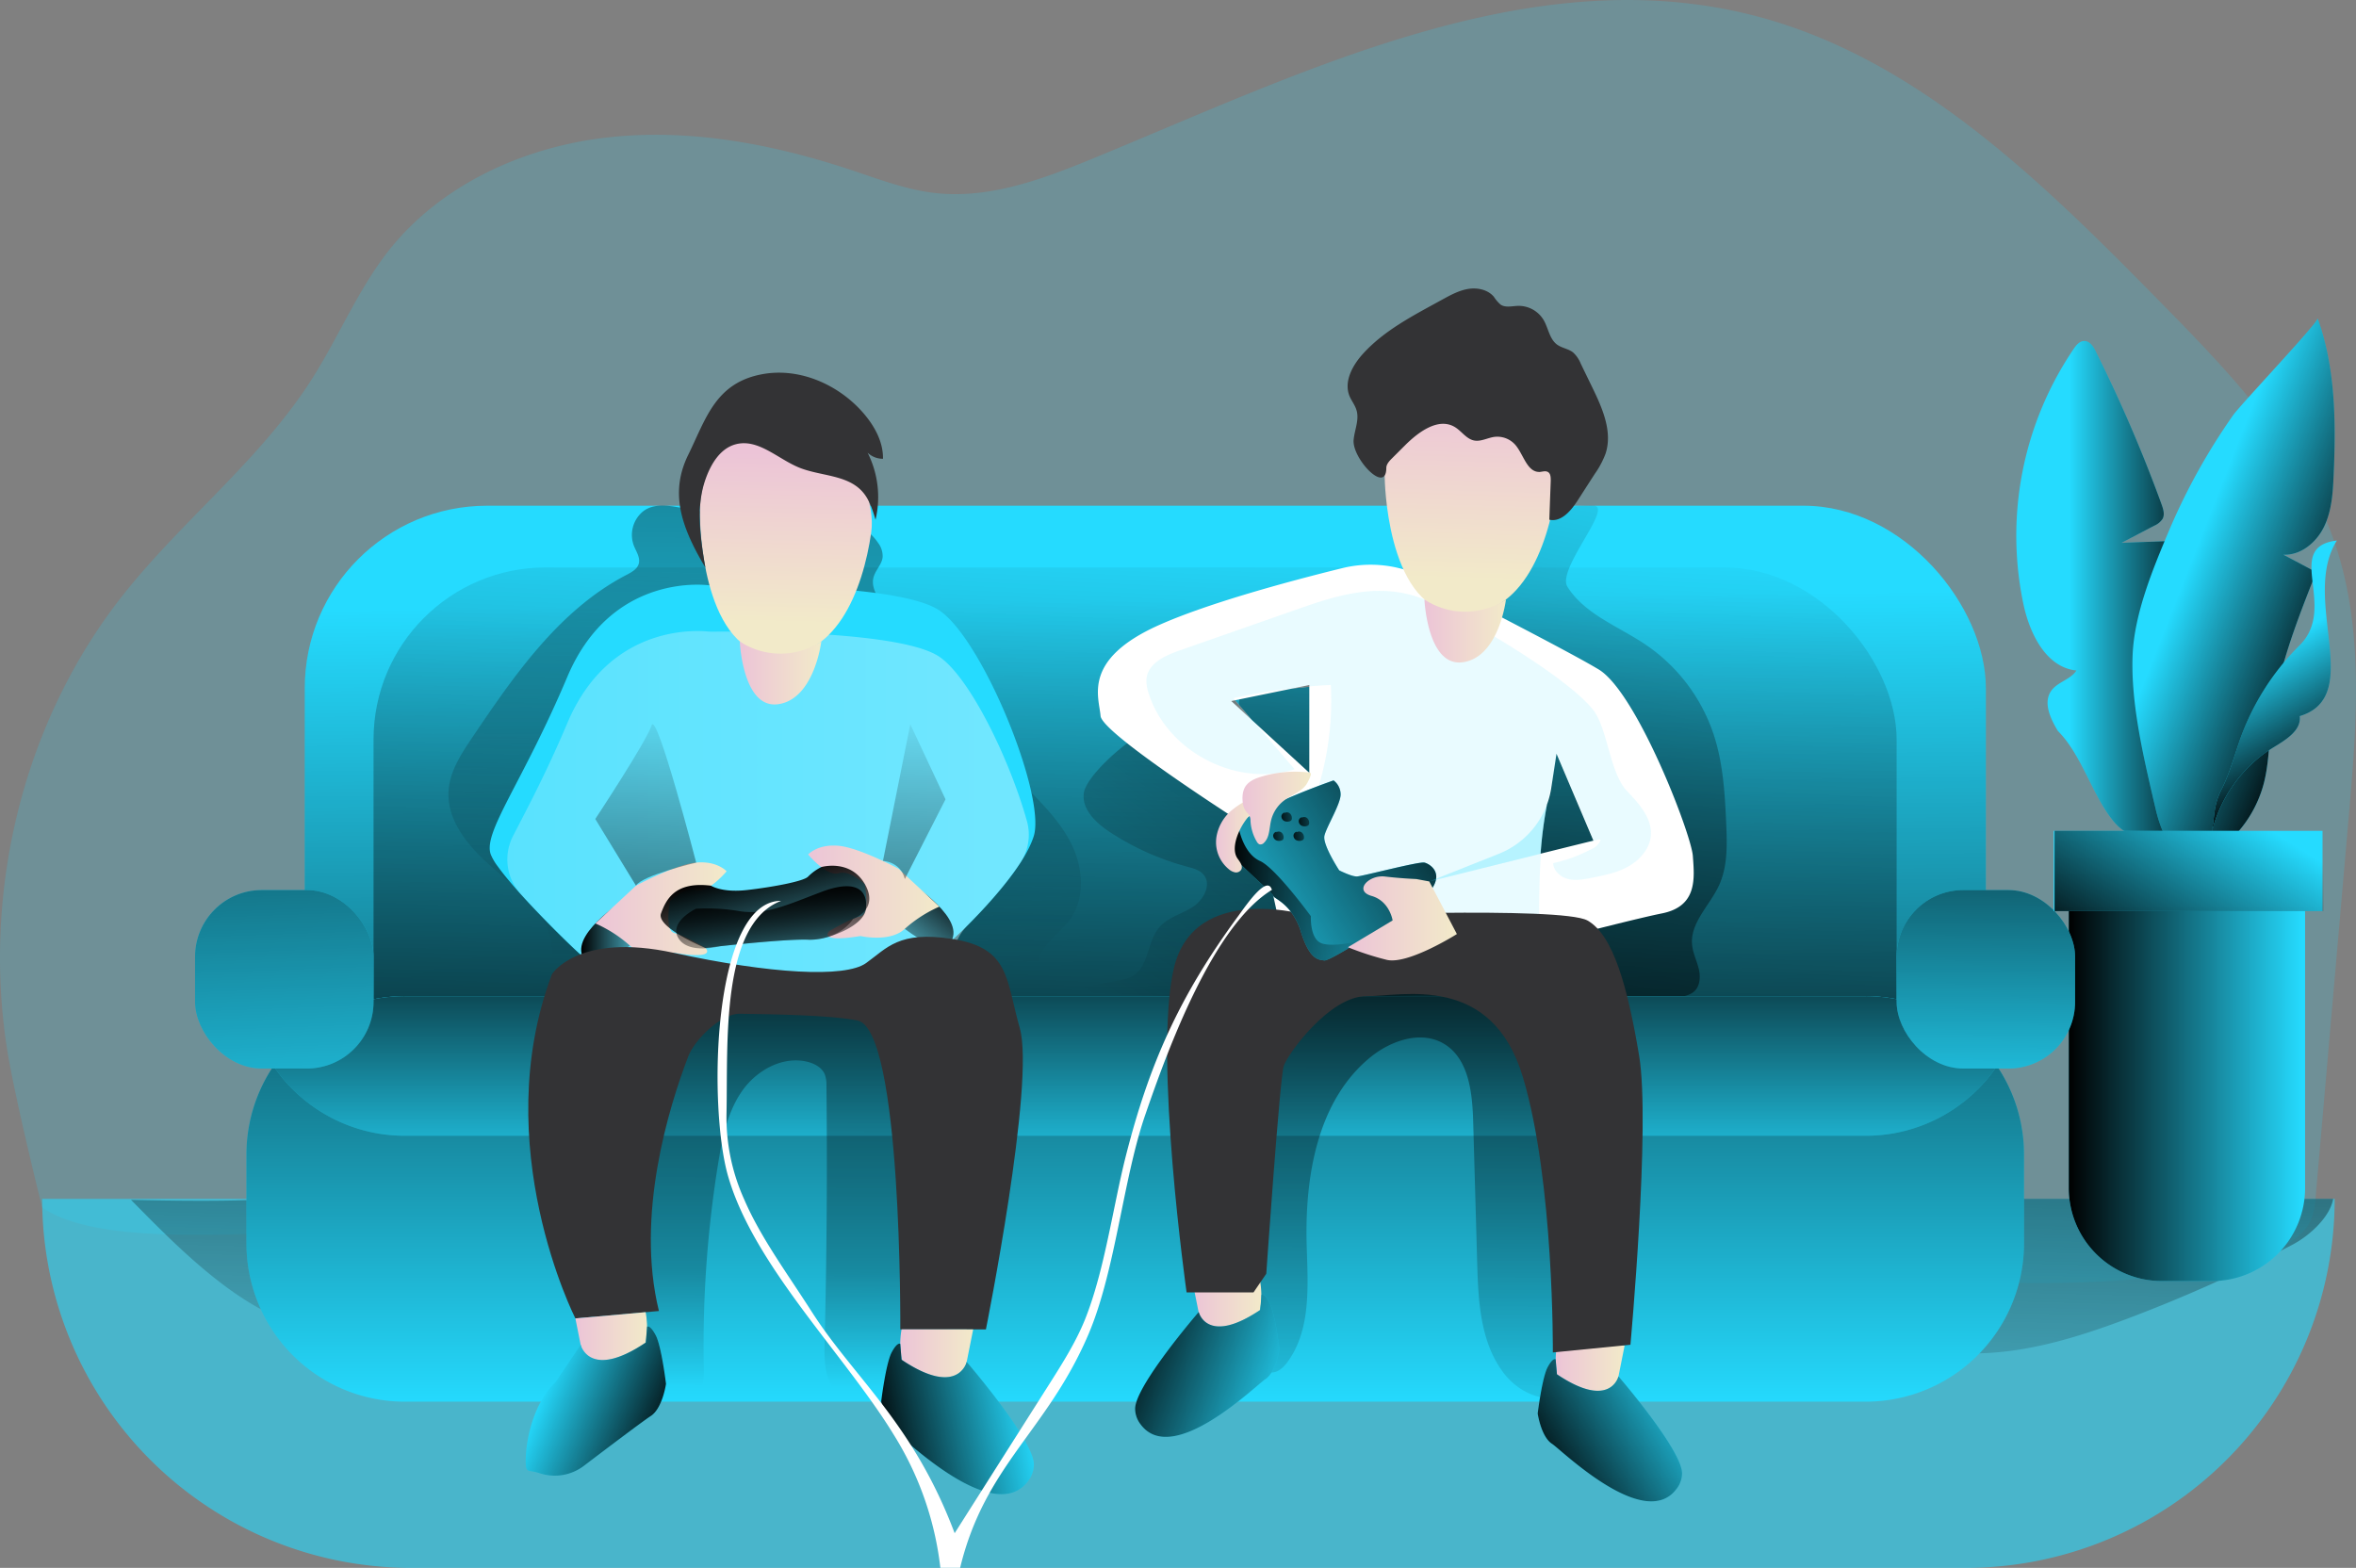 <svg id="Layer_1" data-name="Layer 1" xmlns="http://www.w3.org/2000/svg" xmlns:xlink="http://www.w3.org/1999/xlink" width="810.09" height="539.16" viewBox="0 0 810.09 539.16">
  <rect x="0" y="0" width="810.09" height="539.16" fill="#808080" stroke="none"/>
  <defs>
    <linearGradient id="linear-gradient" x1="428.16" y1="303.14" x2="421.4" y2="44.11" gradientTransform="matrix(1, 0, 0, -1, 0, 542)" gradientUnits="userSpaceOnUse">
      <stop offset="0"/>
      <stop offset="0.99" stop-opacity="0"/>
    </linearGradient>
    <linearGradient id="linear-gradient-2" x1="759.55" y1="460.62" x2="712.97" y2="460.62" gradientTransform="translate(-1.96 -258.12)" xlink:href="#linear-gradient"/>
    <linearGradient id="linear-gradient-3" x1="809.61" y1="473.09" x2="754.59" y2="451.56" gradientTransform="translate(-1.96 -258.12)" xlink:href="#linear-gradient"/>
    <linearGradient id="linear-gradient-4" x1="800.99" y1="522.81" x2="777.55" y2="484.05" gradientTransform="translate(-1.96 -258.12)" xlink:href="#linear-gradient"/>
    <linearGradient id="linear-gradient-5" x1="711.3" y1="600.55" x2="792.59" y2="600.55" gradientTransform="translate(0 -226)" xlink:href="#linear-gradient"/>
    <linearGradient id="linear-gradient-6" x1="396.26" y1="750.17" x2="392.47" y2="429.18" gradientTransform="translate(0 -226)" xlink:href="#linear-gradient"/>
    <linearGradient id="linear-gradient-7" x1="380.41" y1="786.59" x2="397.43" y2="398.49" gradientTransform="translate(0 -226)" xlink:href="#linear-gradient"/>
    <linearGradient id="linear-gradient-8" x1="563.25" y1="436.76" x2="396.01" y2="181.66" gradientTransform="matrix(1, 0, 0, -1, 0, 542)" gradientUnits="userSpaceOnUse">
      <stop offset="0"/>
      <stop offset="0.49" stop-opacity="0.51"/>
      <stop offset="0.99" stop-opacity="0"/>
    </linearGradient>
    <linearGradient id="linear-gradient-9" x1="268.96" y1="646.42" x2="262.2" y2="206.06" xlink:href="#linear-gradient"/>
    <linearGradient id="linear-gradient-10" x1="454.11" y1="-9.34" x2="536.89" y2="412.15" xlink:href="#linear-gradient"/>
    <linearGradient id="linear-gradient-11" x1="176.41" y1="540.98" x2="355.7" y2="540.98" gradientTransform="translate(-1.96 -258.12)" gradientUnits="userSpaceOnUse">
      <stop offset="0" stop-color="#97eafd"/>
      <stop offset="0" stop-color="#a8eefd"/>
      <stop offset="1" stop-color="#e7faff"/>
    </linearGradient>
    <linearGradient id="linear-gradient-12" x1="392.3" y1="488.07" x2="392.3" y2="744.48" gradientTransform="translate(-1.96 -258.12)" xlink:href="#linear-gradient"/>
    <linearGradient id="linear-gradient-13" x1="392.3" y1="564.92" x2="392.3" y2="671.08" gradientTransform="translate(-1.96 -258.12)" xlink:href="#linear-gradient"/>
    <linearGradient id="linear-gradient-14" x1="489.04" y1="399.38" x2="487.35" y2="26.87" xlink:href="#linear-gradient-8"/>
    <linearGradient id="linear-gradient-15" x1="266.68" y1="370.82" x2="264.34" y2="62.21" gradientTransform="matrix(1, 0, 0, -1, 0, 542)" gradientUnits="userSpaceOnUse">
      <stop offset="0"/>
      <stop offset="0.12" stop-opacity="0.51"/>
      <stop offset="0.86" stop-opacity="0.23"/>
      <stop offset="0.99" stop-opacity="0"/>
    </linearGradient>
    <linearGradient id="linear-gradient-16" x1="91.85" y1="400.8" x2="100.69" y2="643.43" gradientTransform="translate(0 -226)" xlink:href="#linear-gradient"/>
    <linearGradient id="linear-gradient-17" x1="683.64" y1="459.55" x2="682.37" y2="620.04" gradientTransform="translate(0 -226)" xlink:href="#linear-gradient"/>
    <linearGradient id="linear-gradient-18" x1="272.68" y1="413.87" x2="271.32" y2="472.33" gradientTransform="translate(-1.96 -258.12)" gradientUnits="userSpaceOnUse">
      <stop offset="0" stop-color="#ecc4d7"/>
      <stop offset="0.42" stop-color="#efd4d1"/>
      <stop offset="1" stop-color="#f2eac9"/>
    </linearGradient>
    <linearGradient id="linear-gradient-19" x1="256.32" y1="489.53" x2="284.36" y2="489.53" xlink:href="#linear-gradient-18"/>
    <linearGradient id="linear-gradient-20" x1="508.36" y1="394.86" x2="506.55" y2="457.39" xlink:href="#linear-gradient-18"/>
    <linearGradient id="linear-gradient-21" x1="491.74" y1="475.1" x2="519.77" y2="475.1" xlink:href="#linear-gradient-18"/>
    <linearGradient id="linear-gradient-22" x1="201.79" y1="577.53" x2="226.84" y2="577.53" gradientTransform="translate(-1.96 -258.12)" xlink:href="#linear-gradient"/>
    <linearGradient id="linear-gradient-23" x1="206.67" y1="570.61" x2="251.8" y2="570.61" xlink:href="#linear-gradient-18"/>
    <linearGradient id="linear-gradient-24" x1="324.41" y1="239.83" x2="300.95" y2="210.74" xlink:href="#linear-gradient"/>
    <linearGradient id="linear-gradient-25" x1="279.83" y1="564.83" x2="324.96" y2="564.83" xlink:href="#linear-gradient-18"/>
    <linearGradient id="linear-gradient-26" x1="259.97" y1="243.11" x2="271.43" y2="195.43" xlink:href="#linear-gradient"/>
    <linearGradient id="linear-gradient-27" x1="264.7" y1="237.95" x2="266.02" y2="205.67" xlink:href="#linear-gradient"/>
    <linearGradient id="linear-gradient-28" x1="221.38" y1="667.55" x2="225.17" y2="493.15" gradientTransform="translate(-1.96 -258.12)" xlink:href="#linear-gradient"/>
    <linearGradient id="linear-gradient-29" x1="313.58" y1="669.55" x2="317.37" y2="495.16" gradientTransform="translate(-1.96 -258.12)" xlink:href="#linear-gradient"/>
    <linearGradient id="linear-gradient-30" x1="199.8" y1="720.53" x2="224.46" y2="720.53" xlink:href="#linear-gradient-18"/>
    <linearGradient id="linear-gradient-31" x1="311.5" y1="726.33" x2="336.58" y2="726.33" xlink:href="#linear-gradient-18"/>
    <linearGradient id="linear-gradient-32" x1="233.34" y1="750.9" x2="189.02" y2="732.8" gradientTransform="translate(-1.96 -258.12)" xlink:href="#linear-gradient"/>
    <linearGradient id="linear-gradient-33" x1="302.23" y1="751.49" x2="356.5" y2="740.64" gradientTransform="translate(-1.96 -258.12)" xlink:href="#linear-gradient"/>
    <linearGradient id="linear-gradient-34" x1="536.87" y1="731.3" x2="560.57" y2="731.3" xlink:href="#linear-gradient-18"/>
    <linearGradient id="linear-gradient-35" x1="412" y1="709.17" x2="435.71" y2="709.17" xlink:href="#linear-gradient-18"/>
    <linearGradient id="linear-gradient-36" x1="529.8" y1="765" x2="583.91" y2="732.22" gradientTransform="translate(-1.96 -258.12)" xlink:href="#linear-gradient"/>
    <linearGradient id="linear-gradient-37" x1="386.53" y1="716.35" x2="448.96" y2="738.73" gradientTransform="translate(-1.96 -258.12)" xlink:href="#linear-gradient"/>
    <linearGradient id="linear-gradient-38" x1="728.07" y1="565.12" x2="767.13" y2="502.2" gradientTransform="translate(0 -226)" xlink:href="#linear-gradient"/>
    <linearGradient id="linear-gradient-39" x1="508.38" y1="266.37" x2="409.27" y2="325.78" gradientTransform="matrix(1, 0, 0, 1, 0, 0)" xlink:href="#linear-gradient"/>
    <linearGradient id="linear-gradient-40" x1="423.36" y1="307.5" x2="467.92" y2="307.5" gradientTransform="matrix(1, 0, 0, 1, 0, 0)" xlink:href="#linear-gradient"/>
    <linearGradient id="linear-gradient-41" x1="465.44" y1="573.93" x2="502.9" y2="573.93" xlink:href="#linear-gradient-18"/>
    <linearGradient id="linear-gradient-42" x1="420.11" y1="545.77" x2="433.3" y2="545.77" xlink:href="#linear-gradient-18"/>
    <linearGradient id="linear-gradient-43" x1="430.14" y1="323.57" x2="424.19" y2="275.26" xlink:href="#linear-gradient"/>
    <linearGradient id="linear-gradient-44" x1="448.23" y1="314.19" x2="446.29" y2="298.46" xlink:href="#linear-gradient"/>
    <linearGradient id="linear-gradient-45" x1="429.18" y1="535.99" x2="452.69" y2="535.99" xlink:href="#linear-gradient-18"/>
    <linearGradient id="linear-gradient-46" x1="438.02" y1="546.02" x2="448.1" y2="545.06" gradientTransform="translate(-1.96 -258.12)" xlink:href="#linear-gradient"/>
    <linearGradient id="linear-gradient-47" x1="440.85" y1="539.41" x2="450.94" y2="538.45" gradientTransform="translate(-1.96 -258.12)" xlink:href="#linear-gradient"/>
    <linearGradient id="linear-gradient-48" x1="446.8" y1="541.02" x2="456.88" y2="540.06" gradientTransform="translate(-1.96 -258.12)" xlink:href="#linear-gradient"/>
    <linearGradient id="linear-gradient-49" x1="445.01" y1="546.02" x2="455.09" y2="545.06" gradientTransform="translate(-1.96 -258.12)" xlink:href="#linear-gradient"/>
  </defs>
  <title>2. Games Time</title>
  <path d="M42.5,204.35c20.41-25.71,47.12-46.33,64.73-74,9.21-14.47,15.81-30.68,26.39-44.14,17.8-22.54,45.92-35.47,74.42-38.85s57.49,2.07,84.75,11.14c9.5,3.16,19,6.8,28.94,7.9,18.39,2,36.52-4.69,53.64-11.72C448.45,24.62,526.06-14.21,602.65,5.24c55.89,14.19,99.25,57,139.69,98.14,24.45,24.85,49.66,50.92,60.69,84,9.91,29.71,7.3,61.94,4.59,93.14L796.28,411a26.38,26.38,0,0,1-1.79,8.77c-2.72,5.89-9.28,8.87-15.42,11-34.86,11.88-72.61,10.91-109.43,9.81l-557.51-16.7c-23.78-.71-77.23,5.51-97.63-8.64,0,0-9.78-39-12.29-55.91C-5.86,305.16,8.3,247.43,42.5,204.35Z" transform="translate(0 0)" fill="#25dbff" opacity="0.18" style="isolation: isolate"/>
  <path d="M802.76,412.25A126.91,126.91,0,0,1,675.85,539.16H141.4A126.91,126.91,0,0,1,14.5,412.25Z" transform="translate(0 0)" fill="#25dbff" opacity="0.59" style="isolation: isolate"/>
  <path d="M802.23,412.25c-1,6.05-7.79,12.52-14.08,15.82A509.62,509.62,0,0,1,732,453.26c-16.65,6.28-33.93,11.75-51.72,12.12-13.58.29-27-2.4-40.43-4.59-138.84-22.61-281.49,8.75-421.32-6.65-4.45-.49-11.1,1.48-9.57,5.69-1.06-2.93-48.32-1.37-53.69-1.52-15.81-.45-32.09.17-47.8-1.9-22.87-3-46.95-28.14-62.44-43.83,0,0,32.74.92,47.89-.33Z" transform="translate(0 0)" fill="url(#linear-gradient)"/>
  <path d="M707.59,251.37c-2.58-4.24-5.15-9.76-2.3-13.81,2.16-3.07,6.65-3.84,8.68-7-10.33-1-16-12.47-18.19-22.61A114.32,114.32,0,0,1,713,120c.9-1.3,2-2.71,3.63-2.75,1.93,0,3.19,1.93,4,3.65a498,498,0,0,1,22.6,52.52c.59,1.63,1.16,3.5.36,5a6.43,6.43,0,0,1-2.91,2.37l-11.25,5.89L746.7,186c1.15,7.91,2.31,15.9,1.7,23.87-.37,4.77-3,10.79-7.78,10.07,3.91.13,5.42,5.07,5.87,9l6,52c.2,1.75.32,3.74-.89,5-1,1.09-2.72,1.22-4.23,1.29-10.32.46-15.41,2.26-21.59-6C719.12,272.37,715.47,259.25,707.59,251.37Z" transform="translate(0 0)" fill="#25dbff"/>
  <path d="M707.59,251.37c-2.58-4.24-5.15-9.76-2.3-13.81,2.16-3.07,6.65-3.84,8.68-7-10.33-1-16-12.47-18.19-22.61A114.32,114.32,0,0,1,713,120c.9-1.3,2-2.71,3.63-2.75,1.93,0,3.19,1.93,4,3.65a498,498,0,0,1,22.6,52.52c.59,1.63,1.16,3.5.36,5a6.43,6.43,0,0,1-2.91,2.37l-11.25,5.89L746.7,186c1.15,7.91,2.31,15.9,1.7,23.87-.37,4.77-3,10.79-7.78,10.07,3.91.13,5.42,5.07,5.87,9l6,52c.2,1.75.32,3.74-.89,5-1,1.09-2.72,1.22-4.23,1.29-10.32.46-15.41,2.26-21.59-6C719.12,272.37,715.47,259.25,707.59,251.37Z" transform="translate(0 0)" fill="url(#linear-gradient-2)"/>
  <path d="M796.89,109.46c6.21,17.17,6.32,35.9,5.5,54.14-.26,6-.67,12.16-3.3,17.56s-8,9.86-14,9.58l11.33,6c-6.74,17-13.55,34.31-15.53,52.52-.74,6.78-.81,13.67-2.54,20.26a41.41,41.41,0,0,1-12.6,20.36c-3.51,3.09-8,5.68-12.64,4.85-7.11-1.28-10.27-9.54-11.92-16.58-3.87-16.61-8.62-35.79-7.91-52.95.58-14.08,6.88-29.36,12.31-42.25a214.39,214.39,0,0,1,22.22-40.13C770.38,139.13,797.34,110.71,796.89,109.46Z" transform="translate(0 0)" fill="#25dbff"/>
  <path d="M796.89,109.46c6.21,17.17,6.32,35.9,5.5,54.14-.26,6-.67,12.16-3.3,17.56s-8,9.86-14,9.58l11.33,6c-6.74,17-13.55,34.31-15.53,52.52-.74,6.78-.81,13.67-2.54,20.26a41.41,41.41,0,0,1-12.6,20.36c-3.51,3.09-8,5.68-12.64,4.85-7.11-1.28-10.27-9.54-11.92-16.58-3.87-16.61-8.62-35.79-7.91-52.95.58-14.08,6.88-29.36,12.31-42.25a214.39,214.39,0,0,1,22.22-40.13C770.38,139.13,797.34,110.71,796.89,109.46Z" transform="translate(0 0)" fill="url(#linear-gradient-3)"/>
  <path d="M790.67,221.94c13.37-13.21-5.81-33.84,12.85-36.07-12.63,20,9.87,53.54-12.79,60.38.63,4.94-4.78,8.15-9,10.74a47.52,47.52,0,0,0-21.41,29.95c1.33-6,.5-9.48,3.52-15.46,2.62-5.17,4-10.16,5.92-15.87A85.89,85.89,0,0,1,790.67,221.94Z" transform="translate(0 0)" fill="#25dbff"/>
  <path d="M790.67,221.94c13.37-13.21-5.81-33.84,12.85-36.07-12.63,20,9.87,53.54-12.79,60.38.63,4.94-4.78,8.15-9,10.74a47.52,47.52,0,0,0-21.41,29.95c1.33-6,.5-9.48,3.52-15.46,2.62-5.17,4-10.16,5.92-15.87A85.89,85.89,0,0,1,790.67,221.94Z" transform="translate(0 0)" fill="url(#linear-gradient-4)"/>
  <path d="M711.3,308.58h81.29v99.94a32,32,0,0,1-32,32H743.33a32,32,0,0,1-32-32V308.58Z" transform="translate(0 0)" fill="#25dbff"/>
  <path d="M711.3,308.58h81.29v99.94a32,32,0,0,1-32,32H743.33a32,32,0,0,1-32-32V308.58Z" transform="translate(0 0)" fill="url(#linear-gradient-5)"/>
  <rect x="104.79" y="173.9" width="578.03" height="285.21" rx="62.72" fill="#25dbff"/>
  <rect x="104.79" y="173.9" width="578.03" height="285.21" rx="62.72" fill="url(#linear-gradient-6)"/>
  <rect x="128.44" y="195.13" width="523.7" height="280.38" rx="59.19" fill="url(#linear-gradient-7)"/>
  <path d="M372.68,272.66c-.82,5.58,4.08,10.25,8.78,13.36a91.42,91.42,0,0,0,26.71,12c2.06.55,4.29,1.11,5.67,2.75,2.88,3.43-.06,8.81-3.85,11.2s-8.51,3.53-11.41,6.95c-4.17,4.91-3.53,13.36-9.06,16.67a15.2,15.2,0,0,1-5.09,1.6l-19.59,3.69A1245.05,1245.05,0,0,0,489.6,342.1q-4.82-15.41-9.61-30.81c-4.44-14.23-9.4-29.27-20.84-38.82-6-5-13.28-8.07-20.6-10.7-10.5-3.78-32.51-13.66-43.7-10.42C388.94,253.08,373.6,266.43,372.68,272.66Z" transform="translate(0 0)" fill="url(#linear-gradient-8)"/>
  <path d="M220.82,176.1a10.47,10.47,0,0,0-2.91,11.45c.8,2.07,2.31,4.15,1.72,6.29-.52,1.89-2.49,2.95-4.23,3.86-23.08,12-38.57,34.47-53.11,56.05-3.76,5.58-7.64,11.51-8.06,18.22-.62,9.9,6.39,18.58,13.77,25.19s15.87,12.68,20,21.72,1.2,22.18-8.38,24.74c-1.88.5-3.9.57-5.63,1.47s-3,3.08-2.1,4.79c.85,1.54,2.93,1.79,4.7,1.84q85.42,2.71,170.91,2.71c3.93,0,8-.05,11.5-1.92a7.55,7.55,0,0,0,3.52-3.58c2.35-5.59-5-10.75-5.36-16.81-.42-6.37,6.47-10.35,10.38-15.4,5.73-7.4,5-18.23.8-26.6s-11.15-14.94-17.73-21.6a332,332,0,0,1-48-61.77c-1.45-2.41-2.93-5.15-2.33-7.91s3-4.66,3.21-7.34a7.55,7.55,0,0,0-1.58-4.84c-6.88-10.14-21.54-9.86-33.79-9.6a207.32,207.32,0,0,1-27.63-1.28C234.41,175.09,226,171.65,220.82,176.1Z" transform="translate(0 0)" fill="url(#linear-gradient-9)"/>
  <path d="M485,178.05a220.49,220.49,0,0,1,23-.81c7.45.1,30.34-3.59,39.93-3.34,7,.19-12.74,21.88-9,27.84,6,9.56,17.63,13.65,27,20a60.26,60.26,0,0,1,23.3,30.84c3.25,9.88,3.87,20.42,4.32,30.81.31,7.16.5,14.63-2.51,21.13-3.19,6.88-9.93,12.8-9.23,20.35.27,2.9,1.65,5.56,2.32,8.4s.37,6.26-2,8a9.1,9.1,0,0,1-3.52,1.38c-24.86,5.82-50.79,2-76.25.09-24.74-1.86-49.58-1.91-74.4-2a227.88,227.88,0,0,0,14.76-32.54c1-2.83,2-5.78,1.82-8.78-.27-4.11-2.68-7.73-4.86-11.23-7.83-12.53-13.7-26.75-13.84-41.52-.15-15.78,6.87-30.65,20.24-39.25,5.6-3.6,10.47-7.66,15.79-11.58,3-2.24,26.77,7.71,29.56,5.17S482.13,178.29,485,178.05Z" transform="translate(0 0)" fill="url(#linear-gradient-10)"/>
  <path d="M355.48,287.43c-.19.62-.41,1.23-.67,1.87-5.53,13.93-26.95,33.58-26.95,33.58l-.74,19.63c-21.31,12.37-121,2.37-121,2.37s-4.86-15.65-5.93-16.18-21.59-20.35-29-30.72a19,19,0,0,1-2.43-4.12c-2.83-7.64,10.85-24.51,26.3-61.09S244,201.3,244,201.3s63.73-1.22,78.73,8.43S359.66,273.48,355.48,287.43Z" transform="translate(0 0)" fill="#25dbff"/>
  <path d="M351,296.41c-5.19,8.09-13.19,16.65-18.31,21.79a17.62,17.62,0,0,0-5.1,11.8h0a17.56,17.56,0,0,1-14.84,16.73c-26.09,4-73.15,1-94.94-.81a17.65,17.65,0,0,1-15.16-11.68c-1-2.91-2-5.33-2.41-5.53-.69-.35-12.26-11.4-21.22-21.32a17.64,17.64,0,0,1-2.61-19.93c4.91-9.48,11.6-22.07,18.65-38.77,14-33.25,43-32,48.11-31.55.63.06,1.24.08,1.87.08,8.44-.11,63.8-.48,77.65,8.43,10.53,6.77,24.48,35.42,30.42,56.74A17.4,17.4,0,0,1,351,296.41Z" transform="translate(0 0)" opacity="0.4" fill="url(#linear-gradient-11)" style="isolation: isolate"/>
  <path d="M582.07,294.34c-.54-7.55-19.29-56.23-32.37-64.13-9.14-5.52-41.23-22.05-59.75-31.52a41,41,0,0,0-28.51-3.3c-17.4,4.29-45.88,11.9-63.19,19.67-26.21,11.82-20.35,24.65-19.83,31.13s54.81,40.75,54.81,40.75l6.19,28.5,5.32-.13,52.12-1.22,7.69,13.41,1.71,3s6.42-1.7,15.3-4l5.34-1.39c16.21-4.21,37.22-9.56,44.47-11C583.77,311.68,582.61,301.89,582.07,294.34Zm-131.88-28.6-19.66-18.07-5.88-6.86,19.47-4c2-.25,4-.45,6.07-.63Zm81.72,10.91a29.28,29.28,0,0,0,1.47-5.68l.47-3.05h0l1.34-8.74,12.69,29.89-2,.49h0l-16.17,4a143.51,143.51,0,0,1,2.2-16.91Z" transform="translate(0 0)" fill="#fff"/>
  <path d="M567.65,287.12c-.28,4.51-3.58,8.39-7.45,10.66s-8.43,3.19-12.87,4.07c-2.65.53-5.42,1.07-8.05.44s-5.12-2.76-5.24-5.47a52.91,52.91,0,0,0,13-4.75,6.17,6.17,0,0,0,3.2-2.9c.49-1.26-2.6.41-4.25.38l2-.49-12.69-29.89-1.34,8.74h0c-.77,3-1.41,5.9-1.94,8.73a144.05,144.05,0,0,0-2.17,16.93c-.58,8-.65,16.17-.72,25.77A7.85,7.85,0,0,1,528,324a4.38,4.38,0,0,1-1.06,1,10.54,10.54,0,0,1-5.34,1.39h-.18l-16.83,1L477.86,329c-6.82.41-13.89.8-20.26-1.69a24.17,24.17,0,0,1-14.82-18.68c-1.51-10.5,4-20.52,7.91-30.4a102.19,102.19,0,0,0,6.9-42.69q-3.69.18-7.36.5c-2,.18-4.05.38-6.07.63a193.3,193.3,0,0,0-20,3.4l.51.6,5.88,6.86,14.61,17c-20,6.37-44-6.17-50.24-26.23a12.26,12.26,0,0,1-.69-5.13c.7-5.13,6.37-7.75,11.25-9.46l42.86-15c14.77-5.14,28.37-8.4,43-1.92,12.68,5.61,47.42,25.81,56.48,37.36,5,6.41,5.65,21.82,11.74,28C563.65,276.45,568,281.33,567.65,287.12Z" transform="translate(0 0)" fill="#25dbff" opacity="0.1" style="isolation: isolate"/>
  <path d="M695.94,397v30.53A54.45,54.45,0,0,1,641.51,482H139.18a54.44,54.44,0,0,1-54.44-54.44h0V397a54.41,54.41,0,0,1,54.37-54.43h502.4a54.41,54.41,0,0,1,54.43,54.37Z" transform="translate(0 0)" fill="#25dbff"/>
  <path d="M695.94,397v30.53A54.45,54.45,0,0,1,641.51,482H139.18a54.44,54.44,0,0,1-54.44-54.44h0V397a54.41,54.41,0,0,1,54.37-54.43h502.4a54.41,54.41,0,0,1,54.43,54.37Z" transform="translate(0 0)" fill="url(#linear-gradient-12)"/>
  <path d="M686.66,366.56a54.39,54.39,0,0,1-45.15,24H139.18a54.43,54.43,0,0,1-45.16-24,54.41,54.41,0,0,1,45.16-24H641.51A54.35,54.35,0,0,1,686.66,366.56Z" transform="translate(0 0)" fill="#25dbff"/>
  <path d="M686.66,366.56a54.39,54.39,0,0,1-45.15,24H139.18a54.43,54.43,0,0,1-45.16-24,54.41,54.41,0,0,1,45.16-24H641.51A54.35,54.35,0,0,1,686.66,366.56Z" transform="translate(0 0)" fill="url(#linear-gradient-13)"/>
  <path d="M431.35,404.33c-3.56,20.38-7,41.84-.15,61.35,1,2.93,2.93,6.23,6,6.29,2.27,0,4.14-1.76,5.48-3.59,8.27-11.25,7-26.56,6.6-40.51-.62-23.45,3.72-49.42,21.88-64.28,7.06-5.77,17.37-9.33,25.23-4.72,8.62,5.06,9.87,16.79,10.15,26.78q.69,24.12,1.37,48.26c.37,13.25,1,27.43,9,38.08,5.07,6.84,15,11.55,22.07,6.79,4.83-3.26,6.37-9.58,7.24-15.33a173.85,173.85,0,0,0-11.32-92.13c-4.77-11.49-11.31-23-22.07-29.25-5.84-3.38-12.56-5-19.26-5.79a92,92,0,0,0-51.81,9c-11.13,5.57-4.25,12.06-3.73,20.88C438.7,377.93,433.38,392.7,431.35,404.33Z" transform="translate(0 0)" fill="url(#linear-gradient-14)"/>
  <path d="M240.57,478.45c1.52-2.46,1.48-5.54,1.42-8.43a392.15,392.15,0,0,1,5-70.3c1.41-8.67,3.23-17.59,8.31-24.75s14.26-12.09,22.74-9.74c2.32.66,4.64,2,5.56,4.22a10.87,10.87,0,0,1,.57,4q.46,44-.62,88c-.14,5.66-.16,11.79,3.24,16.31,5.69,7.58,17.36,6.43,26.3,3.31,3.14-1.1,6.36-2.44,8.5-5,2.58-3.1,3.1-7.37,3.48-11.38a775.47,775.47,0,0,0,2.85-103.82c-.1-2.53-.24-5.15-1.43-7.38-2.48-4.63-8.39-5.93-13.58-6.74-20.94-3.25-42.17-6.52-63.25-4.36-4.9.51-9.94,1.36-14,4.07-3.87,2.55-6.57,6.5-9.06,10.4C215,375.07,205.32,395,202.2,416.37c-2.53,17.31-.5,35.93,7.81,51.51C214.17,475.88,232.83,490.88,240.57,478.45Z" transform="translate(0 0)" fill="url(#linear-gradient-15)"/>
  <rect x="67.07" y="306.07" width="61.37" height="61.37" rx="22.93" fill="#25dbff"/>
  <rect x="652.14" y="306.07" width="61.37" height="61.37" rx="22.93" fill="#25dbff"/>
  <rect x="67.07" y="306.07" width="61.37" height="61.37" rx="22.93" fill="url(#linear-gradient-16)"/>
  <rect x="652.14" y="306.07" width="61.37" height="61.37" rx="22.93" fill="url(#linear-gradient-17)"/>
  <path d="M240.7,178.61s.43,43.42,23.52,46.64,32.58-22.67,35.34-42.15-21.26-51-45.43-34.82C238.84,158.48,240.7,178.61,240.7,178.61Z" transform="translate(0 0)" fill="url(#linear-gradient-18)"/>
  <path d="M242.53,195.14c-1.65-9.67-3.26-20.15-.23-29.48,1.81-5.58,5.11-11.49,10.81-12.92,7.62-1.91,14.29,5,21.55,8s16.53,2.41,21.82,8.27c2.42,2.67,3.53,6.25,4.56,9.71a33.81,33.81,0,0,0-2.72-23.05,7.54,7.54,0,0,0,5.29,2.09c.1-5.89-3-11.41-6.86-15.84-8.47-9.69-21.77-15.54-34.44-13.28-16.31,2.9-19.54,15.29-25.66,27.75C230.42,169.09,233.8,180.61,242.53,195.14Z" transform="translate(0 0)" fill="#333335"/>
  <path d="M254.36,220.58s1,23.46,13.35,21.56,14.69-21.56,14.69-21.56A25.54,25.54,0,0,1,254.36,220.58Z" transform="translate(0 0)" fill="url(#linear-gradient-19)"/>
  <path d="M476.12,164.18s.42,43.42,23.52,46.64,32.57-22.67,35.34-42.15-21.27-51-45.44-34.82C474.26,144.05,476.12,164.18,476.12,164.18Z" transform="translate(0 0)" fill="url(#linear-gradient-20)"/>
  <path d="M489.78,206.15s1,23.46,13.35,21.56,14.68-21.56,14.68-21.56A25.48,25.48,0,0,1,489.78,206.15Z" transform="translate(0 0)" fill="url(#linear-gradient-21)"/>
  <path d="M216.58,308.09s-19.78,12.09-16.35,20.59,21.71-7.05,22.51-9.56S229.71,305.18,216.58,308.09Z" transform="translate(0 0)" fill="url(#linear-gradient-22)"/>
  <path d="M231.81,327.65s-10.14,2.32-15.23-2.48a45,45,0,0,0-11.87-7.63l14-13s13.44-7.26,20.68-7.92,10.45,3,10.45,3-6.43,7.69-10.45,6.45-9,3.79-9,3.79-2,10.21,1.49,11,10.67,5.1,10.67,5.1S247,330.13,231.81,327.65Z" transform="translate(0 0)" fill="url(#linear-gradient-23)"/>
  <path d="M311.11,302.29s19.78,12.1,16.34,20.59-21.7-7-22.5-9.55S298,299.39,311.11,302.29Z" transform="translate(0 0)" fill="url(#linear-gradient-24)"/>
  <path d="M295.88,321.88s10.13,2.32,15.23-2.48A45.4,45.4,0,0,1,323,311.76l-14-13s-13.44-7.26-20.68-7.92-10.45,3-10.45,3,6.43,7.69,10.45,6.45,9,3.79,9,3.79,2,10.21-1.49,11-10.67,5.1-10.67,5.1S280.65,324.34,295.88,321.88Z" transform="translate(0 0)" fill="url(#linear-gradient-25)"/>
  <path d="M244.45,304.56s3.75,2.48,12.32,1.51,19.71-3,21.11-4.65a17.54,17.54,0,0,1,4.52-3.26s10-2.89,15,5.91S293.32,316,293.32,316s-4.38,7.36-15.41,7.14-35.4,2.85-35.4,2.85-17-7.07-15.22-11.9S232.12,303.05,244.45,304.56Z" transform="translate(0 0)" fill="url(#linear-gradient-26)"/>
  <path d="M239.29,312.5s-9.47,4.5-6,10.15,14.2,2.75,14.2,2.75,24.8-2.7,30.42-2.26,19.19-4.41,19.84-10.64-3.17-10.4-15.32-5.79-19.26,8-28.27,6.6A66.12,66.12,0,0,0,239.29,312.5Z" transform="translate(0 0)" fill="url(#linear-gradient-27)"/>
  <path d="M218.68,304.56l-14-22.93s17.66-26.75,19.36-32.19,15.34,47.2,15.34,47.2S220.78,301,218.68,304.56Z" transform="translate(0 0)" fill="url(#linear-gradient-28)"/>
  <path d="M311.11,302.29l14-27.43L313,249.05l-9.4,47S309.71,296.28,311.11,302.29Z" transform="translate(0 0)" fill="url(#linear-gradient-29)"/>
  <path d="M189.78,335s9-14.51,42-7.32,58.77,8.67,66,3.51S309,320,327.44,322.88c19.83,3.11,18.39,13.78,23.21,30.68C356,372.3,339,457.14,339,457.14H309.56s.67-103.21-14.74-106.22c-9.85-1.93-29.7-2.13-40.46-2.31-6.34-.11-15.46,8.78-17.73,14.7-6.62,17.3-18.19,54.64-10.06,87.51l-28.73,2.55S167.57,393.88,189.78,335Z" transform="translate(0 0)" fill="#333335"/>
  <path d="M197.84,453.37l3.87,19.33s11.32,3.54,17-3.37S222,451.22,222,451.22Z" transform="translate(0 0)" fill="url(#linear-gradient-30)"/>
  <path d="M191,475.31l8.66-12.9s2.92,12.32,22.38-.75l.47-5.44s.93-.85,2.93,2.89S229,475.88,229,475.88s-1.21,8.44-5.23,11.05c-2.77,1.8-15.44,11.38-23,17.13a16.54,16.54,0,0,1-15.14,2.57c-4.09-1.36-4.8.13-4.86-3.85C180.68,494.41,183.92,481.88,191,475.31Z" transform="translate(0 0)" fill="#25dbff"/>
  <path d="M334.62,457.14,331.85,471a10.19,10.19,0,0,1-11.91,8.11l-.31-.06a11.34,11.34,0,0,1-6.28-3.81c-5.65-6.92-3.35-18.11-3.35-18.11Z" transform="translate(0 0)" fill="url(#linear-gradient-31)"/>
  <path d="M332.38,468.33s-2.92,12.32-22.38-.75l-.46-5.44s-.93-.86-2.94,2.89-3.6,16.85-3.6,16.85,1.21,8.44,5.23,11c3.29,2.14,33.49,31.93,45.19,16.53a9.44,9.44,0,0,0,2.07-5.76C355.61,495.25,332.38,468.33,332.38,468.33Z" transform="translate(0 0)" fill="#25dbff"/>
  <path d="M191,475.31l8.66-12.9s2.92,12.32,22.38-.75l.47-5.44s.93-.85,2.93,2.89S229,475.88,229,475.88s-1.21,8.44-5.23,11.05c-2.77,1.8-15.44,11.38-23,17.13a16.54,16.54,0,0,1-15.14,2.57c-4.09-1.36-4.8.13-4.86-3.85C180.68,494.41,183.92,481.88,191,475.31Z" transform="translate(0 0)" fill="url(#linear-gradient-32)"/>
  <path d="M332.38,468.33s-2.92,12.32-22.38-.75l-.46-5.44s-.93-.86-2.94,2.89-3.6,16.85-3.6,16.85,1.21,8.44,5.23,11c3.29,2.14,33.49,31.93,45.19,16.53a9.44,9.44,0,0,0,2.07-5.76C355.61,495.25,332.38,468.33,332.38,468.33Z" transform="translate(0 0)" fill="url(#linear-gradient-33)"/>
  <path d="M558.61,462.71,556,475.82a9.63,9.63,0,0,1-11.25,7.67l-.3-.06a10.77,10.77,0,0,1-5.93-3.6c-5.35-6.54-3.17-17.12-3.17-17.12Z" transform="translate(0 0)" fill="url(#linear-gradient-34)"/>
  <path d="M556.49,473.29s-2.76,11.64-21.15-.71l-.44-5.14s-.88-.81-2.77,2.73-3.41,15.88-3.41,15.88,1.14,8,4.94,10.45c3.11,2,31.65,30.17,42.7,15.62a8.86,8.86,0,0,0,2-5.44C578.44,498.73,556.49,473.29,556.49,473.29Z" transform="translate(0 0)" fill="#25dbff"/>
  <path d="M410,440.58l2.63,13.11a9.62,9.62,0,0,0,11.24,7.66l.3-.06a10.74,10.74,0,0,0,5.93-3.6c5.35-6.54,3.17-17.11,3.17-17.11Z" transform="translate(0 0)" fill="url(#linear-gradient-35)"/>
  <path d="M412.17,451.16s2.76,11.64,21.15-.72l.44-5.14s.88-.81,2.77,2.73,3.41,15.85,3.41,15.85-1.14,8-4.93,10.44c-3.12,2-31.66,30.18-42.71,15.63a8.92,8.92,0,0,1-2-5.44C390.22,476.59,412.17,451.16,412.17,451.16Z" transform="translate(0 0)" fill="#25dbff"/>
  <path d="M556.49,473.29s-2.76,11.64-21.15-.71l-.44-5.14s-.88-.81-2.77,2.73-3.41,15.88-3.41,15.88,1.14,8,4.94,10.45c3.11,2,31.65,30.17,42.7,15.62a8.86,8.86,0,0,0,2-5.44C578.44,498.73,556.49,473.29,556.49,473.29Z" transform="translate(0 0)" fill="url(#linear-gradient-36)"/>
  <path d="M412.17,451.16s2.76,11.64,21.15-.72l.44-5.14s.88-.81,2.77,2.73,3.41,15.85,3.41,15.85-1.14,8-4.93,10.44c-3.12,2-31.66,30.18-42.71,15.63a8.92,8.92,0,0,1-2-5.44C390.22,476.59,412.17,451.16,412.17,451.16Z" transform="translate(0 0)" fill="url(#linear-gradient-37)"/>
  <rect x="706.14" y="285.7" width="92.44" height="27.61" fill="#25dbff"/>
  <rect x="706.44" y="285.7" width="92.44" height="27.61" fill="url(#linear-gradient-38)"/>
  <path d="M450.73,315s-40.05-12.28-47.12,18S408,444.43,408,444.43h23l4.4-6.43s4.65-67.3,6-71.43,15.71-24,28.36-24,43.19-8,53.91,27.93,10.26,94.57,10.26,94.57l26.68-2.64s6.94-75.68,3-99.35-8.92-41.6-17.78-46.55S450.73,315,450.73,315Z" transform="translate(0 0)" fill="#333335"/>
  <path d="M478.84,316.5s-5.33,3.51-10.92,7-11.44,6.88-12.53,6.77c-2.2-.23-5.09-.34-8.08-9.88s-9.28-11.33-9.48-12.28-13.05-11.92-13.58-13.76c-.38-1.28-2.21-5.28.83-9.58a18.29,18.29,0,0,1,6.94-5.41,266.59,266.59,0,0,1,26.51-11,6,6,0,0,1,2.42,4.57c.27,3.21-4.89,11.4-5.56,14.49s5.09,11.87,5.09,11.87,4.23,2.17,6.1,2.1,21.2-5.18,23.19-4.77S502.29,302.77,478.84,316.5Z" transform="translate(0 0)" fill="#25dbff"/>
  <path d="M478.84,316.5s-5.33,3.51-10.92,7-11.44,6.88-12.53,6.77c-2.2-.23-5.09-.34-8.08-9.88s-9.28-11.33-9.48-12.28-13.05-11.92-13.58-13.76c-.38-1.28-2.21-5.28.83-9.58a18.29,18.29,0,0,1,6.94-5.41,266.59,266.59,0,0,1,26.51-11,6,6,0,0,1,2.42,4.57c.27,3.21-4.89,11.4-5.56,14.49s5.09,11.87,5.09,11.87,4.23,2.17,6.1,2.1,21.2-5.18,23.19-4.77S502.29,302.77,478.84,316.5Z" transform="translate(0 0)" fill="url(#linear-gradient-39)"/>
  <path d="M467.92,323.48c-5.58,3.46-11.44,6.88-12.53,6.77-2.2-.23-5.09-.34-8.08-9.88S438,309,437.83,308.09s-13.05-11.92-13.58-13.76c-.38-1.28-2.21-5.28.83-9.58a4.67,4.67,0,0,1,1.08.95s1.66,7.95,7.07,10.36,17.5,19,17.5,19-.43,7.94,3.8,9.36S467.92,323.48,467.92,323.48Z" transform="translate(0 0)" fill="url(#linear-gradient-40)"/>
  <path d="M500.94,321.2s-16.9,10.68-24.19,8.85a99.77,99.77,0,0,1-13.27-4.32l15.36-9.22s-1-6.64-7.23-8.42-1-7.34,4.62-6.67,10.74.86,10.74.86l4.48.83Z" transform="translate(0 0)" fill="url(#linear-gradient-41)"/>
  <path d="M418.31,287.51A12,12,0,0,0,422.64,299a4.57,4.57,0,0,0,2.12,1,2.11,2.11,0,0,0,2-.9c.73-1.26-.42-2.71-1.25-3.89-2.75-3.9,1.07-11.77,4.47-15.13a5.36,5.36,0,0,0,1.12-1.3,2.62,2.62,0,0,0-1.44-3.41l-.13-.05c-1.44-.39-5.95,3.16-6.86,4.07A15.21,15.21,0,0,0,418.31,287.51Z" transform="translate(0 0)" fill="url(#linear-gradient-42)"/>
  <path d="M465.43,151.31c.3-3.45,2-6.91,1-10.23-.52-1.8-1.77-3.3-2.46-5-1.9-4.87,1-10.29,4.47-14.19,7.39-8.27,17.55-13.41,27.26-18.75,2.86-1.57,5.77-3.2,9-3.76s6.85.18,8.95,2.67a12.85,12.85,0,0,0,2.33,2.71c1.7,1.12,3.94.48,6,.42a10,10,0,0,1,8.76,4.83c1.66,2.81,2,6.54,4.64,8.48,1.64,1.21,3.87,1.43,5.48,2.68a10.41,10.41,0,0,1,2.66,3.86q2,4.13,4,8.24c3.46,7.12,7,15.16,4.55,22.69a30.33,30.33,0,0,1-3.72,7q-2.93,4.54-5.86,9.1c-2.28,3.54-5.66,7.57-9.77,6.66q.24-6.69.49-13.38c0-1.13,0-2.5-1-3.05-.82-.45-1.82-.09-2.75,0-4.42.18-5.55-6-8.45-9.34a8.25,8.25,0,0,0-7.24-2.71c-2.34.34-4.61,1.69-6.93,1.23-2.67-.54-4.29-3.23-6.62-4.63-5.6-3.35-12.37,1.59-17,6.19l-4.64,4.63c-.92.92-1.91,2-1.91,3.29C476.61,170.16,464.89,157.62,465.43,151.31Z" transform="translate(0 0)" fill="#333335"/>
  <path d="M424.65,240.81l5.88,6.86-7.17-6.6Z" transform="translate(0 0)" fill="url(#linear-gradient-43)"/>
  <path d="M450.19,235.56v.62c-2,.18-4.05.38-6.07.63Z" transform="translate(0 0)" fill="url(#linear-gradient-44)"/>
  <path d="M531.91,276.65a144.05,144.05,0,0,0-2.17,16.93l-38.29,9.53,23.93-9.52A29.11,29.11,0,0,0,531.91,276.65Z" transform="translate(0 0)" fill="#25dbff" opacity="0.26" style="isolation: isolate"/>
  <path d="M432.23,289.58a1.85,1.85,0,0,0,.83.76,1.61,1.61,0,0,0,1.58-.56c1.92-1.85,1.77-4.89,2.37-7.49a12.2,12.2,0,0,1,4.49-7c2.52-1.93,5.85-2.92,7.67-5.52a14,14,0,0,0,1.44-3c.13-.33.22-.77-.07-1a.89.89,0,0,0-.36-.11,40.5,40.5,0,0,0-16.56,1.44c-2,.61-4.07,1.46-5.28,3.18s-1.3,4.19-.93,6.35a5.43,5.43,0,0,0,1.56,3,3.55,3.55,0,0,1,1,2.62A15.62,15.62,0,0,0,432.23,289.58Z" transform="translate(0 0)" fill="url(#linear-gradient-45)"/>
  <path d="M438.94,286a1.43,1.43,0,0,0-1.17,1.36,1.81,1.81,0,0,0,1,1.57,2.46,2.46,0,0,0,1.9.08,1,1,0,0,0,.45-.27,1.16,1.16,0,0,0,.25-.8,2.13,2.13,0,0,0-.79-1.69,1.53,1.53,0,0,0-1.8,0" transform="translate(0 0)" fill="url(#linear-gradient-46)"/>
  <path d="M441.77,279.39a1.43,1.43,0,0,0-1.17,1.36,1.81,1.81,0,0,0,1,1.57,2.5,2.5,0,0,0,1.9.08,1.19,1.19,0,0,0,.46-.27,1.11,1.11,0,0,0,.24-.8,2.12,2.12,0,0,0-.79-1.69,1.53,1.53,0,0,0-1.8,0" transform="translate(0 0)" fill="url(#linear-gradient-47)"/>
  <path d="M447.72,281a1.43,1.43,0,0,0-1.17,1.36,1.81,1.81,0,0,0,1,1.57,2.5,2.5,0,0,0,1.9.08,1,1,0,0,0,.45-.27,1.16,1.16,0,0,0,.25-.8,2.13,2.13,0,0,0-.79-1.69,1.53,1.53,0,0,0-1.8,0" transform="translate(0 0)" fill="url(#linear-gradient-48)"/>
  <path d="M445.93,286a1.39,1.39,0,0,0-1.17,1.36,1.79,1.79,0,0,0,1,1.57,2.46,2.46,0,0,0,1.9.08,1,1,0,0,0,.71-1.07,2.16,2.16,0,0,0-.8-1.69,1.49,1.49,0,0,0-1.79,0" transform="translate(0 0)" fill="url(#linear-gradient-49)"/>
  <path d="M437.34,306c-20.3,12.38-35.8,54.86-43.54,77.33-3,8.67-5.19,18.65-7.31,28.9-3.38,16.38-6.57,33.44-12.36,46.9-14.21,33-35.46,44.76-44,80h-6.79a110,110,0,0,0-16.09-45.86c-15.29-25-42.88-52.89-54.2-81a81.24,81.24,0,0,1-2.76-8c-6.88-24.23-5.31-94.5,18.31-94.5-20.89,8-18.27,49-18.8,73.24a68.64,68.64,0,0,0,6,29.24c5.68,13.23,14.65,25.27,23.3,38.81,14.48,22.69,34.88,38.22,49.15,76.17l32.6-51.37c4.5-7.09,9-14.22,12.17-22,5-12.44,7.83-27.47,10.78-41.61,1.08-5.23,2.18-10.33,3.41-15.14,7.79-30.44,17.84-54,38.64-82.24C429,310.49,435.79,300.82,437.34,306Z" transform="translate(0 0)" fill="#fff"/>
</svg>
